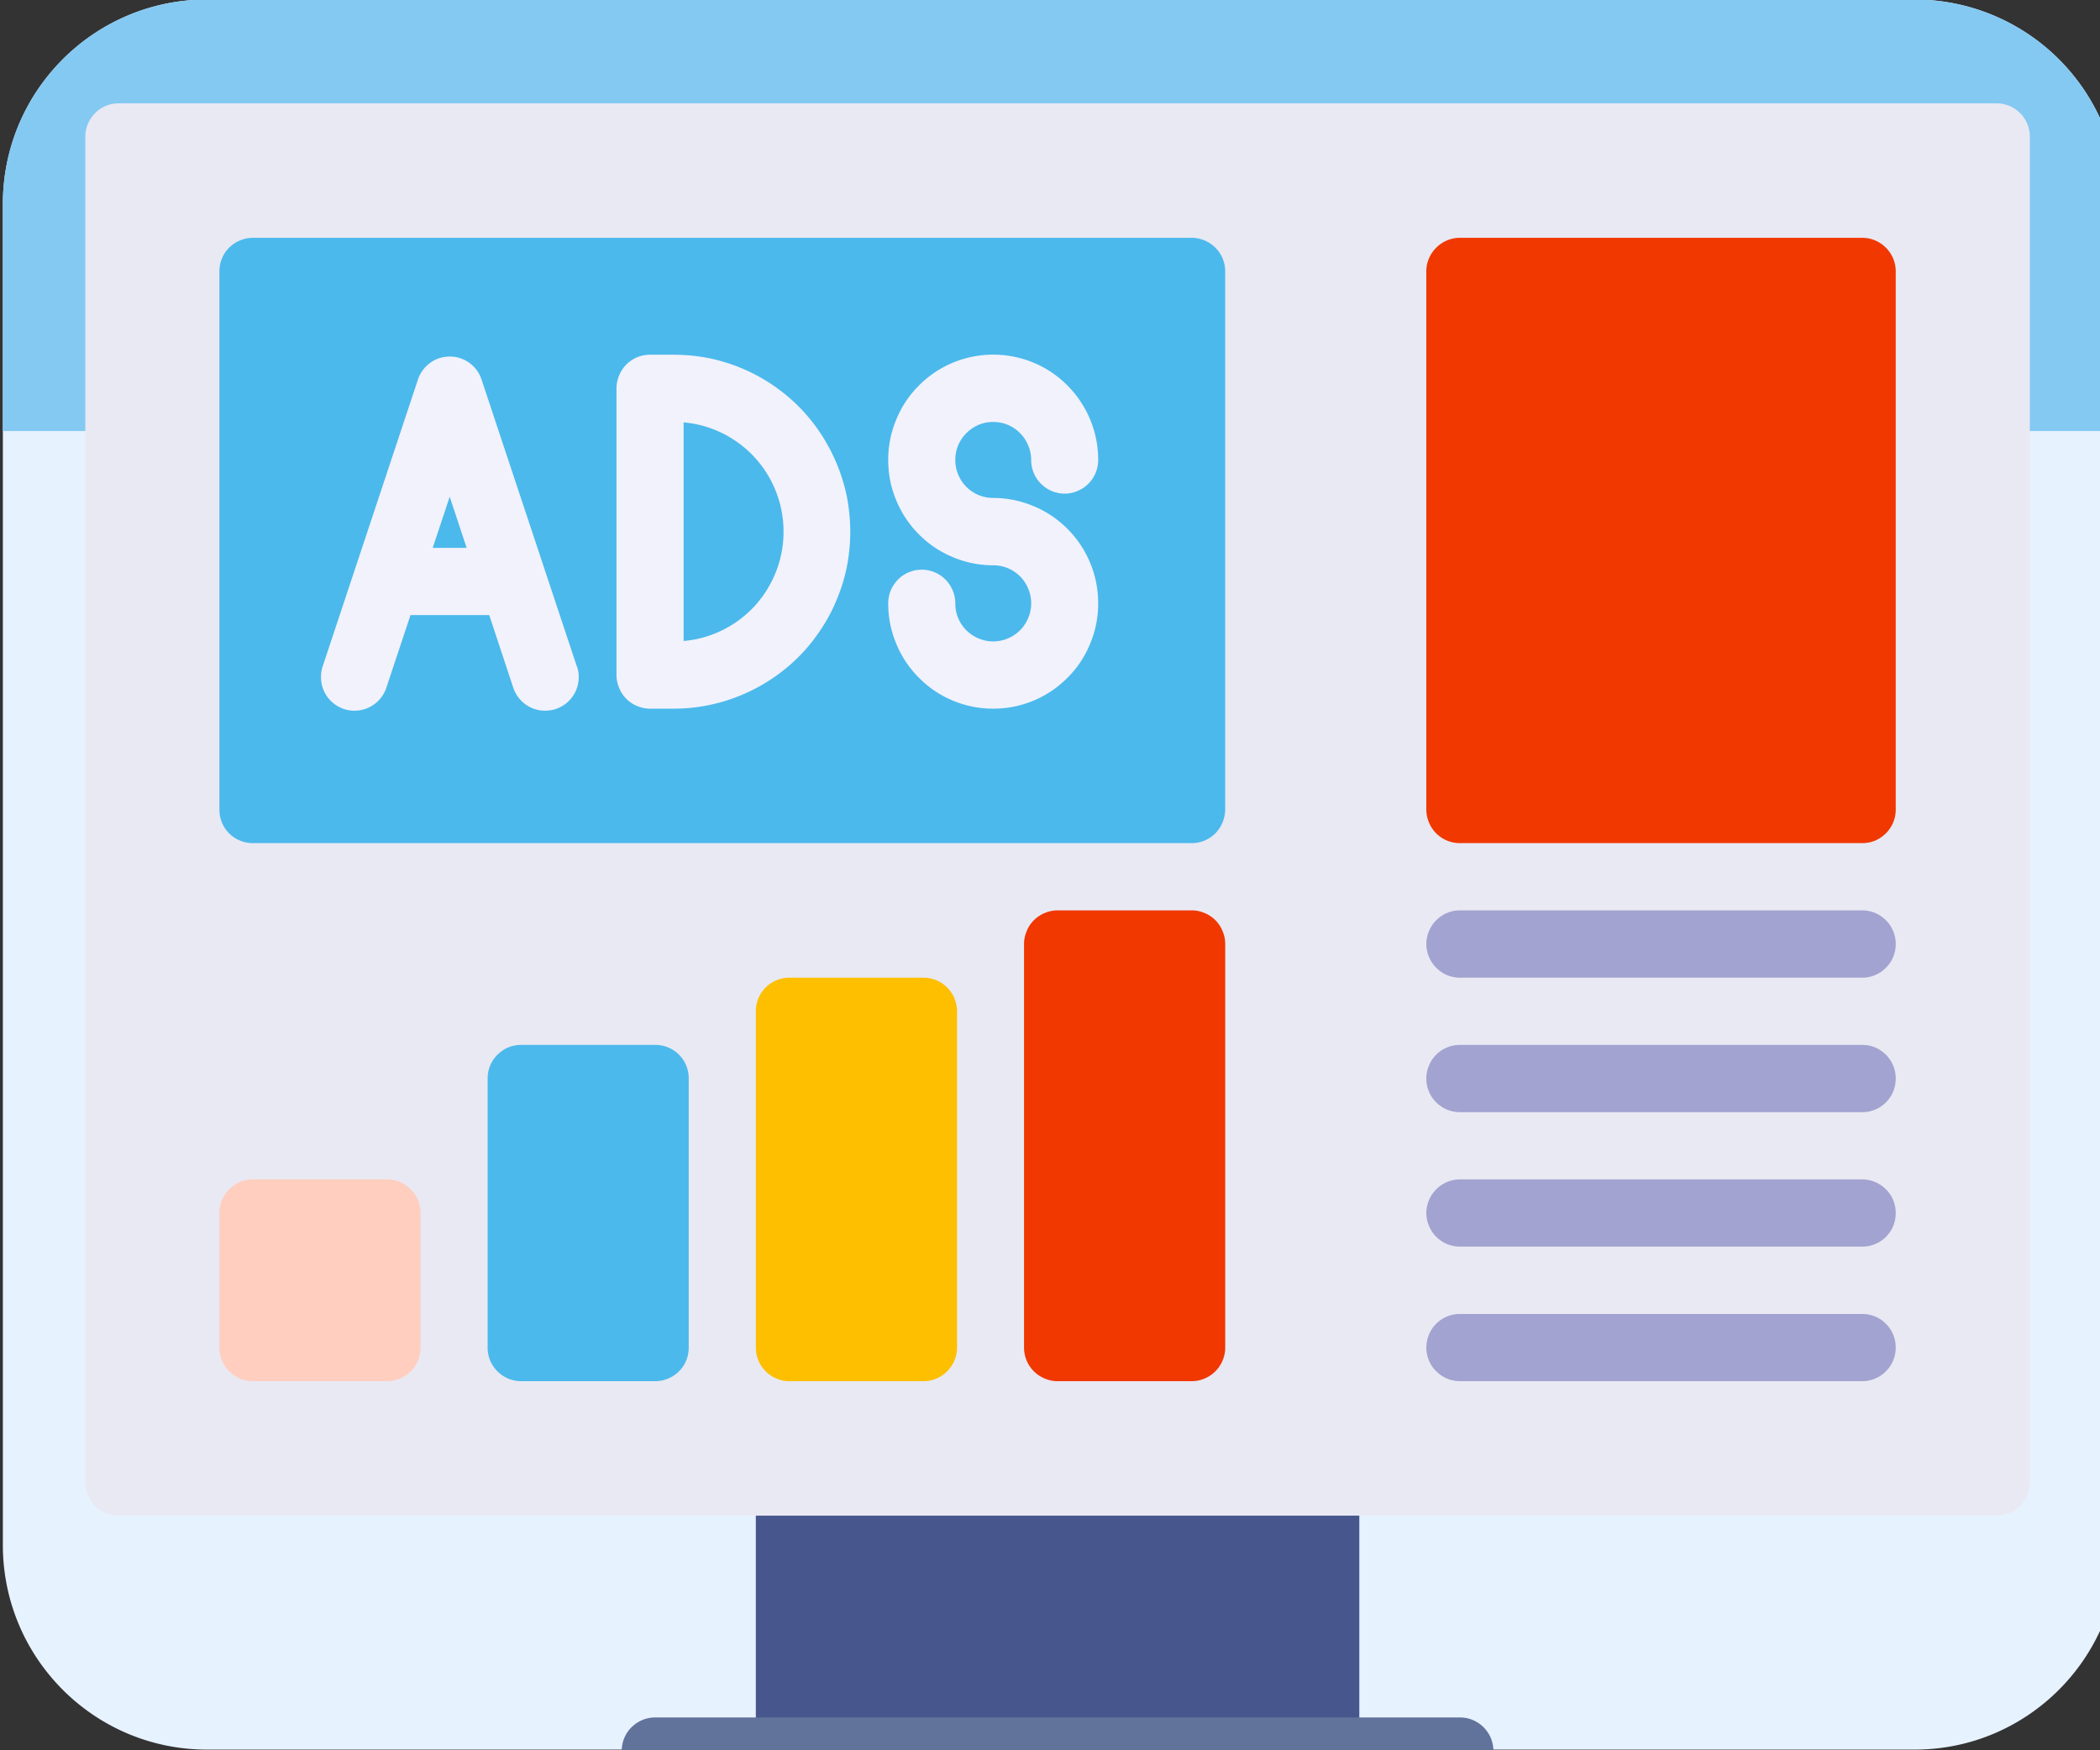 <svg xmlns="http://www.w3.org/2000/svg" width="96" viewBox="0 0 72 60" height="80" version="1.0"><rect x="0" y="0" width="72" height="60" fill="#333333" stroke="none"/><defs><clipPath id="a"><path d="M2.883 3.543h66.75V52H2.883zm0 0"/></clipPath></defs><path fill="#e7f2ff" d="M72.645 6.992a7.003 7.003 0 0 0-7-7.008H7.098c-3.868 0-7 3.137-7 7.008v45.973c0 3.87 3.132 7.012 7 7.012h58.547c3.867 0 7-3.141 7-7.012V6.992zm0 0" fill-rule="evenodd"/><path fill="#84c9f2" d="M.098 14.777h72.547V6.992a7.003 7.003 0 0 0-7-7.008H7.098c-3.868 0-7 3.137-7 7.008zm0 0" fill-rule="evenodd"/><path fill="#47556a" d="M26.176 4.223H10.633a3.16 3.16 0 0 0 0 6.32h15.543a3.16 3.16 0 0 0 0-6.32zm0 0" fill-rule="evenodd"/><path fill="#f5536b" d="M46.938 7.383c0 .418-.079.82-.239 1.207a3.133 3.133 0 0 1-1.71 1.71 3.127 3.127 0 0 1-2.415 0 3.133 3.133 0 0 1-1.707-1.71 3.127 3.127 0 0 1 0-2.418c.16-.387.387-.727.684-1.024a3.128 3.128 0 0 1 2.23-.925 3.144 3.144 0 0 1 2.234.926 3.128 3.128 0 0 1 .922 2.234zm0 0"/><path fill="#fed11d" d="M56.102 7.383a3.144 3.144 0 0 1-.926 2.234 3.077 3.077 0 0 1-1.024.684 3.127 3.127 0 0 1-2.414 0 3.133 3.133 0 0 1-1.71-1.711 3.123 3.123 0 0 1-.239-1.207 3.128 3.128 0 0 1 .922-2.235 3.144 3.144 0 0 1 2.234-.925 3.123 3.123 0 0 1 2.23.925 3.128 3.128 0 0 1 .927 2.235zm0 0"/><path fill="#8ac254" d="M65.266 7.383c0 .418-.082.82-.243 1.207a3.133 3.133 0 0 1-1.707 1.71 3.127 3.127 0 0 1-2.418 0 3.133 3.133 0 0 1-1.707-1.71 3.123 3.123 0 0 1-.238-1.207 3.128 3.128 0 0 1 .922-2.235 3.128 3.128 0 0 1 2.234-.925 3.123 3.123 0 0 1 2.23.925c.298.297.524.637.684 1.024.16.387.243.789.243 1.21zm0 0"/><path fill="#47556a" d="m36.527 26.16-5.906 19.457a2.921 2.921 0 1 0 5.59 1.703l5.91-19.46a2.926 2.926 0 0 0-1.945-3.65 2.925 2.925 0 0 0-3.649 1.95zM52.465 47.945l7.3-9.582c.801-1.047.801-2.5 0-3.547l-7.3-9.582a2.92 2.92 0 0 0-4.094-.55 2.926 2.926 0 0 0-.55 4.101l5.949 7.805-5.95 7.805a2.926 2.926 0 0 0 .551 4.101 2.92 2.92 0 0 0 4.094-.55zM24.922 44.395l-5.95-7.805 5.95-7.805a2.933 2.933 0 0 0-.55-4.101 2.925 2.925 0 0 0-4.099.55l-7.3 9.582c-.801 1.047-.801 2.5 0 3.547l7.3 9.582a2.925 2.925 0 0 0 4.098.551 2.933 2.933 0 0 0 .55-4.101zm0 0" fill-rule="evenodd"/><path fill="#47568c" d="M27.063 49.652h18.394c.152 0 .297.032.438.09a1.147 1.147 0 0 1 .71 1.063v9.222c0 .153-.03.301-.09.442a1.136 1.136 0 0 1-1.058.71H27.062a1.12 1.12 0 0 1-.437-.085 1.212 1.212 0 0 1-.375-.25 1.14 1.14 0 0 1-.336-.816v-9.223a1.14 1.14 0 0 1 .711-1.063c.14-.058.285-.09.438-.09zm0 0"/><path fill="#61729b" d="M22.465 58.875h27.59c.152 0 .297.027.437.086s.266.144.375.25c.106.11.192.234.25.375.055.14.086.289.086.441v4.614c0 .152-.031.296-.086.437a1.147 1.147 0 0 1-.625.625c-.14.059-.285.09-.437.09h-27.59c-.152 0-.297-.031-.438-.09a1.108 1.108 0 0 1-.375-.25 1.071 1.071 0 0 1-.25-.375 1.12 1.12 0 0 1-.086-.437v-4.614a1.14 1.14 0 0 1 .336-.816c.11-.106.23-.191.375-.25a1.12 1.12 0 0 1 .438-.086zm0 0"/><g clip-path="url(#a)"><path fill="#e9e9f3" d="M4.074 3.543h64.371a1.14 1.14 0 0 1 1.149 1.152v46.11a1.14 1.14 0 0 1-.336.816 1.14 1.14 0 0 1-.813.336H4.075a1.14 1.14 0 0 1-1.15-1.152V4.695a1.14 1.14 0 0 1 .337-.816c.105-.11.23-.192.37-.25.141-.059.29-.086.442-.086zm0 0"/></g><path fill="#4bb9ec" d="M8.672 8.152h32.187c.153 0 .297.032.438.09a1.147 1.147 0 0 1 .71 1.063V27.75a1.201 1.201 0 0 1-.336.816c-.108.106-.233.192-.374.25a1.12 1.12 0 0 1-.438.086H8.672a1.14 1.14 0 0 1-1.149-1.152V9.305a1.14 1.14 0 0 1 .707-1.063c.141-.058.29-.09.442-.09zm0 0"/><path fill="#f2f2fc" d="m19.777 22.844-3.265-9.828a1.137 1.137 0 0 0-.418-.575 1.124 1.124 0 0 0-.672-.218c-.25 0-.477.074-.676.218-.2.149-.34.34-.418.575l-3.265 9.828a1.146 1.146 0 0 0-.055.445 1.139 1.139 0 0 0 .394.793c.114.098.243.172.387.223a1.165 1.165 0 0 0 .879-.063c.137-.07.258-.16.355-.277.102-.117.176-.246.223-.39l.828-2.49h2.7l.824 2.49a1.168 1.168 0 0 0 .578.668c.136.066.281.109.433.116a1.146 1.146 0 0 0 1.23-1.07 1.08 1.08 0 0 0-.058-.445zm-4.941-4.063.582-1.754.582 1.754zM23.438 14.48c.468.04.91.165 1.332.372a3.758 3.758 0 0 1 2.094 3.375c0 .468-.083.925-.255 1.363a3.803 3.803 0 0 1-.73 1.18 3.813 3.813 0 0 1-1.11.832 3.687 3.687 0 0 1-1.331.37zm-1.149-2.32a1.14 1.14 0 0 0-1.062.711c-.059.14-.09.29-.09.441v9.829c0 .152.031.297.09.437a1.117 1.117 0 0 0 .62.625c.141.059.29.09.442.09h.816a6.01 6.01 0 0 0 2.313-.465 6.083 6.083 0 0 0 1.965-1.313c.281-.28.531-.59.75-.921.222-.328.41-.68.558-1.047.153-.367.27-.746.348-1.137.074-.39.113-.785.113-1.183 0-.399-.039-.793-.113-1.184a6.195 6.195 0 0 0-.906-2.188 6.045 6.045 0 0 0-.75-.921 6.083 6.083 0 0 0-3.098-1.66 6.319 6.319 0 0 0-1.18-.114zM37.652 15.77c0-.48-.09-.942-.273-1.383a3.583 3.583 0 0 0-.781-1.172 3.537 3.537 0 0 0-1.168-.785 3.612 3.612 0 0 0-2.754 0 3.538 3.538 0 0 0-1.168.785c-.34.336-.598.726-.781 1.172a3.559 3.559 0 0 0-.274 1.379c0 .48.09.941.274 1.382.183.442.441.832.78 1.172.337.34.727.598 1.169.782.441.183.898.277 1.379.277a1.288 1.288 0 0 1 1.2.805 1.285 1.285 0 0 1-.001 1 1.288 1.288 0 0 1-.703.703 1.28 1.28 0 0 1-.996 0 1.288 1.288 0 0 1-.801-1.203c0-.153-.031-.301-.09-.442a1.147 1.147 0 0 0-1.875-.375c-.105.11-.191.235-.25.375-.055.14-.086.29-.086.442 0 .476.09.937.274 1.378.183.446.445.836.78 1.172.337.34.727.602 1.169.786.441.183.898.273 1.379.273.476 0 .933-.09 1.375-.273a3.537 3.537 0 0 0 1.168-.786c.34-.336.597-.726.78-1.172.184-.44.274-.902.274-1.378 0-.48-.09-.942-.273-1.383a3.583 3.583 0 0 0-.781-1.172 3.527 3.527 0 0 0-1.168-.781 3.544 3.544 0 0 0-1.375-.278 1.296 1.296 0 0 1-1.301-1.3 1.282 1.282 0 0 1 .379-.922 1.32 1.32 0 0 1 .422-.286c.16-.066.328-.097.5-.097a1.277 1.277 0 0 1 .918.383c.12.12.215.261.28.422.067.16.102.324.102.5 0 .152.028.296.086.44.059.142.141.267.25.372a1.143 1.143 0 0 0 .813.34c.152 0 .297-.031.437-.09a1.147 1.147 0 0 0 .711-1.062zm0 0" fill-rule="evenodd"/><path fill="#4bb9ec" d="M17.867 35.82h4.598a1.14 1.14 0 0 1 1.148 1.153v9.222a1.14 1.14 0 0 1-.707 1.063c-.14.058-.289.09-.441.09h-4.598a1.158 1.158 0 0 1-1.062-.711 1.14 1.14 0 0 1-.086-.442v-9.222a1.14 1.14 0 0 1 .336-.817c.11-.105.23-.191.37-.25.145-.058.29-.086.442-.086zm0 0"/><path fill="#ffcebf" d="M8.672 40.43h4.598a1.143 1.143 0 0 1 .812.34c.11.105.191.23.25.37.059.145.086.29.086.442v4.613a1.14 1.14 0 0 1-.707 1.063c-.14.058-.29.09-.441.09H8.672a1.143 1.143 0 0 1-.813-.34 1.14 1.14 0 0 1-.336-.813v-4.613c0-.152.028-.297.086-.441.059-.141.141-.266.25-.371a1.143 1.143 0 0 1 .813-.34zm0 0"/><path fill="#fdbf00" d="M27.063 33.516h4.597a1.14 1.14 0 0 1 1.063.71c.058.141.09.29.09.442v11.527a1.143 1.143 0 0 1-.34.813 1.143 1.143 0 0 1-.813.34h-4.597c-.153 0-.297-.032-.438-.09a1.147 1.147 0 0 1-.71-1.063V34.668a1.14 1.14 0 0 1 .335-.816 1.147 1.147 0 0 1 .813-.336zm0 0"/><path fill="#f03800" d="M36.258 31.207h4.601c.153 0 .297.031.438.09a1.117 1.117 0 0 1 .621.625c.059.14.09.285.09.437v13.836c0 .153-.031.301-.09.442a1.14 1.14 0 0 1-.621.62c-.14.06-.285.09-.438.09h-4.601c-.153 0-.297-.03-.438-.09a1.147 1.147 0 0 1-.71-1.062V32.36c0-.152.03-.297.09-.437.054-.145.14-.27.245-.375.11-.11.235-.192.375-.25.14-.059.285-.09.438-.09zM50.055 8.152h13.793a1.143 1.143 0 0 1 .812.34 1.14 1.14 0 0 1 .336.813V27.75a1.14 1.14 0 0 1-.336.816c-.11.106-.23.192-.37.25a1.14 1.14 0 0 1-.442.086H50.055a1.14 1.14 0 0 1-1.063-.71c-.058-.141-.09-.29-.09-.442V9.305a1.143 1.143 0 0 1 .34-.813 1.143 1.143 0 0 1 .813-.34zm0 0"/><path fill="#a3a3d1" d="M50.055 33.516h13.793a1.143 1.143 0 0 0 .812-.34c.11-.11.192-.23.25-.375.059-.14.086-.285.086-.442a1.12 1.12 0 0 0-.086-.437 1.071 1.071 0 0 0-.25-.375 1.143 1.143 0 0 0-.813-.34H50.056a1.143 1.143 0 0 0-.813.34c-.11.105-.191.23-.25.375a1.124 1.124 0 0 0 0 .879c.059.144.14.265.25.375a1.143 1.143 0 0 0 .813.34zM50.055 38.125h13.793c.152 0 .3-.027.441-.086a1.147 1.147 0 0 0 .707-1.066 1.14 1.14 0 0 0-.336-.817 1.195 1.195 0 0 0-.37-.25 1.14 1.14 0 0 0-.442-.086H50.055a1.14 1.14 0 0 0-1.063.711 1.143 1.143 0 0 0 .25 1.258 1.14 1.14 0 0 0 .813.336zM50.055 42.734h13.793a1.14 1.14 0 0 0 1.148-1.152c0-.152-.027-.297-.086-.441a1.092 1.092 0 0 0-.25-.371 1.143 1.143 0 0 0-.813-.34H50.056a1.143 1.143 0 0 0-.813.34 1.158 1.158 0 0 0-.34.813c0 .151.032.3.09.44a1.147 1.147 0 0 0 1.063.711zM50.055 47.348h13.793a1.143 1.143 0 0 0 .812-.34 1.14 1.14 0 0 0 .336-.813 1.14 1.14 0 0 0-.336-.816 1.131 1.131 0 0 0-.812-.336H50.055a1.14 1.14 0 0 0-1.063.71 1.143 1.143 0 0 0 0 .884c.059.14.14.265.25.37a1.143 1.143 0 0 0 .813.34zm0 0" fill-rule="evenodd"/></svg>